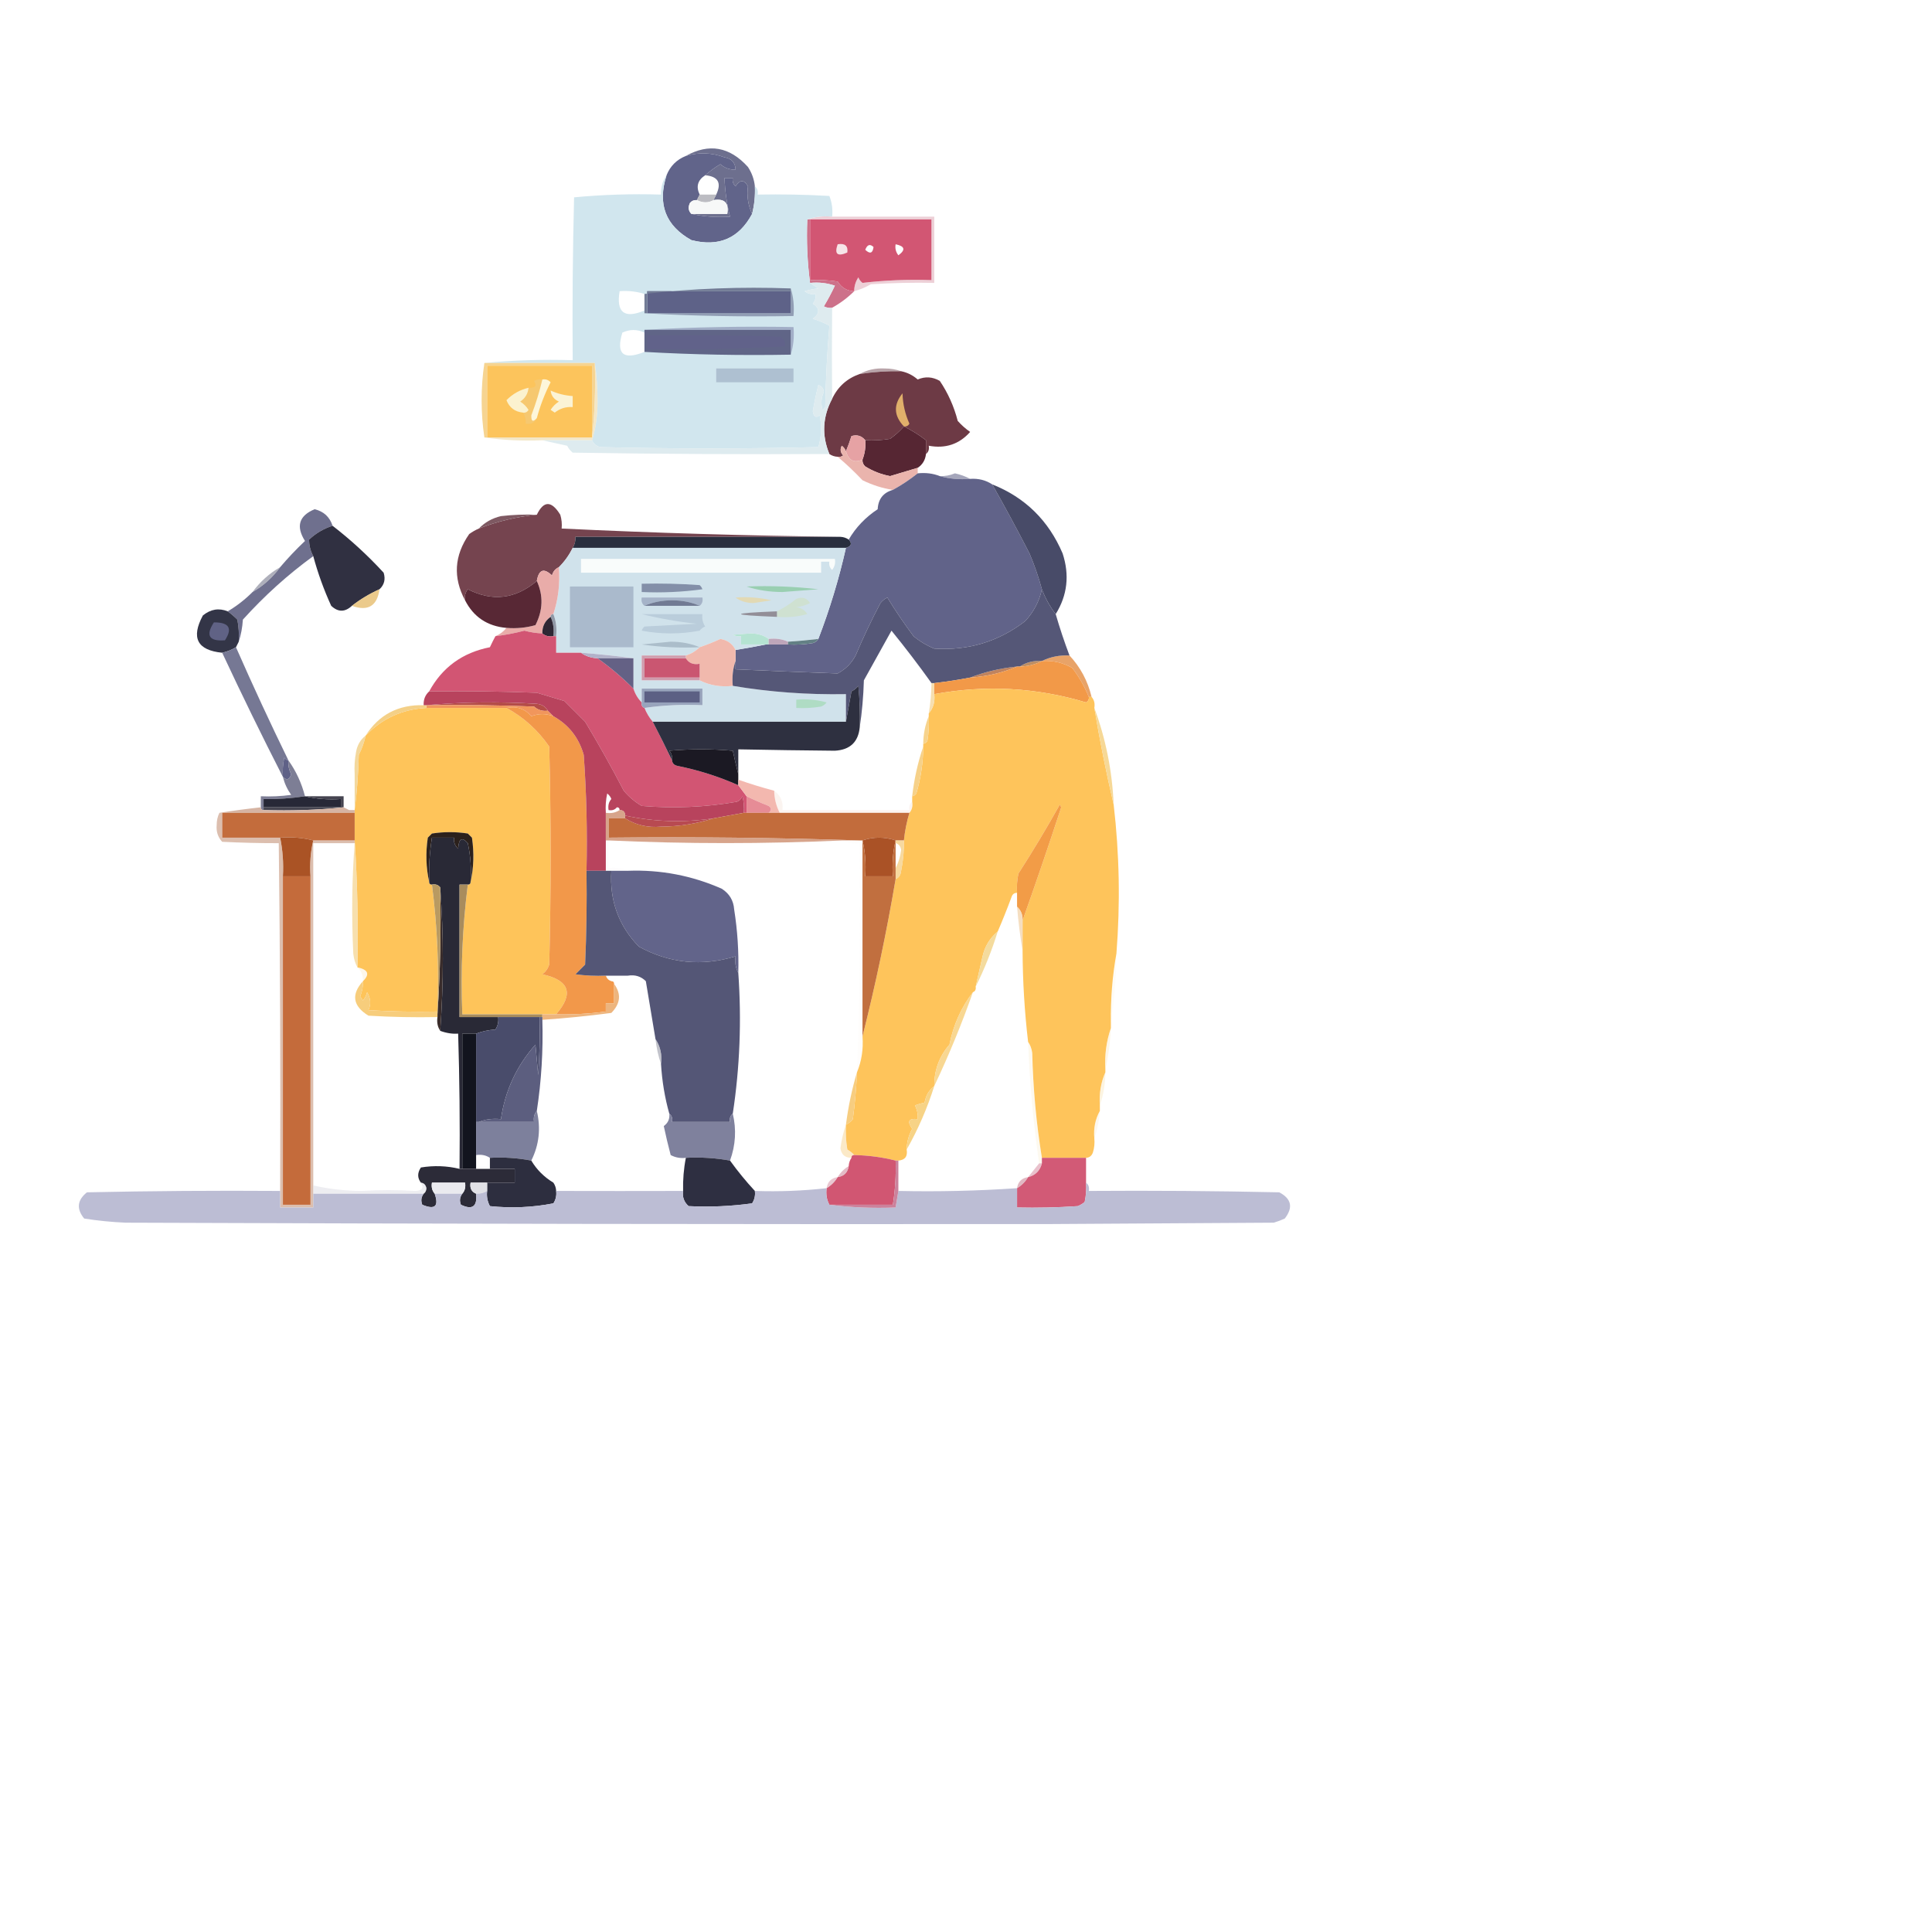 <?xml version="1.0" encoding="UTF-8"?>
<!DOCTYPE svg PUBLIC "-//W3C//DTD SVG 1.1//EN" "http://www.w3.org/Graphics/SVG/1.1/DTD/svg11.dtd">
<svg xmlns="http://www.w3.org/2000/svg" version="1.1" width="700px" height="700px" style="shape-rendering:geometricPrecision; text-rendering:geometricPrecision; image-rendering:optimizeQuality; fill-rule:evenodd; clip-rule:evenodd" xmlns:xlink="http://www.w3.org/1999/xlink">
<g><path style="opacity:1" fill="#6d6f8e" d="M 273.5,67.5 C 273.658,70.902 273.324,74.236 272.5,77.5C 271.016,74.259 270.516,70.926 271,67.5C 269.598,65.027 268.098,65.027 266.5,67.5C 265.614,66.675 265.281,65.675 265.5,64.5C 264.5,64.5 263.5,64.5 262.5,64.5C 262.689,69.301 263.356,73.967 264.5,78.5C 259.637,78.82 254.97,78.486 250.5,77.5C 254.833,77.5 259.167,77.5 263.5,77.5C 264.167,73.5 262.5,71.833 258.5,72.5C 258.833,71.833 259.167,71.167 259.5,70.5C 261.521,66.249 260.187,63.916 255.5,63.5C 257.162,62.015 258.995,60.682 261,59.5C 262.567,60.856 264.4,61.523 266.5,61.5C 266.439,58.95 265.106,57.45 262.5,57C 257.892,55.288 253.225,55.121 248.5,56.5C 256.883,51.821 264.383,53.154 271,60.5C 272.411,62.65 273.245,64.984 273.5,67.5 Z"/></g>
<g><path style="opacity:1" fill="#61648a" d="M 255.5,63.5 C 252.777,65.271 252.111,67.605 253.5,70.5C 253.167,71.167 252.833,71.833 252.5,72.5C 251.504,72.414 250.671,72.748 250,73.5C 249.235,75.066 249.402,76.399 250.5,77.5C 254.97,78.486 259.637,78.82 264.5,78.5C 263.356,73.967 262.689,69.301 262.5,64.5C 263.5,64.5 264.5,64.5 265.5,64.5C 265.281,65.675 265.614,66.675 266.5,67.5C 268.098,65.027 269.598,65.027 271,67.5C 270.516,70.926 271.016,74.259 272.5,77.5C 267.754,86.368 260.42,89.534 250.5,87C 241.145,81.788 238.145,73.955 241.5,63.5C 242.833,60.167 245.167,57.833 248.5,56.5C 253.225,55.121 257.892,55.288 262.5,57C 265.106,57.45 266.439,58.95 266.5,61.5C 264.4,61.523 262.567,60.856 261,59.5C 258.995,60.682 257.162,62.015 255.5,63.5 Z"/></g>
<g><path style="opacity:1" fill="#d25673" d="M 293.5,79.5 C 308.167,79.5 322.833,79.5 337.5,79.5C 337.5,86.833 337.5,94.167 337.5,101.5C 329.111,101.197 320.778,101.53 312.5,102.5C 311.808,101.975 311.308,101.308 311,100.5C 309.991,102.025 309.491,103.692 309.5,105.5C 306.916,105.431 304.916,104.265 303.5,102C 300.183,101.502 296.85,101.335 293.5,101.5C 293.5,94.167 293.5,86.833 293.5,79.5 Z M 324.5,88.5 C 327.861,89.203 328.194,90.537 325.5,92.5C 324.571,91.311 324.238,89.978 324.5,88.5 Z M 316.5,89.5 C 316.196,91.796 315.196,92.129 313.5,90.5C 314.221,88.618 315.221,88.285 316.5,89.5 Z"/></g>
<g><path style="opacity:1" fill="#f6e5e8" d="M 303.5,88.5 C 306.166,88.066 307.333,89.066 307,91.5C 303.403,93.066 302.237,92.066 303.5,88.5 Z"/></g>
<g><path style="opacity:0.008" fill="#f4dae0" d="M 316.5,89.5 C 317.404,90.209 317.737,91.209 317.5,92.5C 315.517,92.843 314.183,92.177 313.5,90.5C 315.196,92.129 316.196,91.796 316.5,89.5 Z"/></g>
<g><path style="opacity:0.41" fill="#d28b9d" d="M 292.5,79.5 C 295.287,78.523 298.287,78.19 301.5,78.5C 313.833,78.5 326.167,78.5 338.5,78.5C 338.5,86.5 338.5,94.5 338.5,102.5C 330.826,102.334 323.159,102.5 315.5,103C 313.593,104.122 311.593,104.955 309.5,105.5C 309.491,103.692 309.991,102.025 311,100.5C 311.308,101.308 311.808,101.975 312.5,102.5C 320.778,101.53 329.111,101.197 337.5,101.5C 337.5,94.167 337.5,86.833 337.5,79.5C 322.833,79.5 308.167,79.5 293.5,79.5C 293.167,79.5 292.833,79.5 292.5,79.5 Z"/></g>
<g><path style="opacity:1" fill="#cd718a" d="M 292.5,79.5 C 292.833,79.5 293.167,79.5 293.5,79.5C 293.5,86.833 293.5,94.167 293.5,101.5C 296.85,101.335 300.183,101.502 303.5,102C 304.916,104.265 306.916,105.431 309.5,105.5C 307.14,107.853 304.473,109.853 301.5,111.5C 300.448,111.649 299.448,111.483 298.5,111C 299.961,108.579 301.294,106.079 302.5,103.5C 299.572,102.516 296.572,102.183 293.5,102.5C 292.508,95.018 292.175,87.352 292.5,79.5 Z"/></g>
<g><path style="opacity:1" fill="#d1e6ee" d="M 241.5,63.5 C 238.145,73.955 241.145,81.788 250.5,87C 260.42,89.534 267.754,86.368 272.5,77.5C 273.324,74.236 273.658,70.902 273.5,67.5C 274.404,68.209 274.737,69.209 274.5,70.5C 283.173,70.334 291.84,70.5 300.5,71C 301.435,73.381 301.768,75.881 301.5,78.5C 298.287,78.19 295.287,78.523 292.5,79.5C 292.175,87.352 292.508,95.018 293.5,102.5C 294.398,103.158 295.398,103.824 296.5,104.5C 294.883,104.669 293.216,105.003 291.5,105.5C 292.689,106.429 294.022,106.762 295.5,106.5C 295.67,107.822 295.337,108.989 294.5,110C 297.079,111.729 297.079,113.562 294.5,115.5C 296.624,116.149 298.624,116.983 300.5,118C 299.68,127.756 299.18,137.59 299,147.5C 298.667,147.833 298.333,148.167 298,148.5C 297.374,146.287 297.541,144.12 298.5,142C 298.387,140.72 297.72,139.887 296.5,139.5C 295.711,142.646 295.045,145.813 294.5,149C 294.8,151.024 295.633,151.524 297,150.5C 297.793,154.423 297.626,158.256 296.5,162C 270.359,162.626 244.025,162.626 217.5,162C 216.058,161.623 215.058,160.79 214.5,159.5C 215.827,155.217 216.493,150.551 216.5,145.5C 216.499,140.654 216.166,135.988 215.5,131.5C 202.167,131.5 188.833,131.5 175.5,131.5C 185.987,130.506 196.654,130.172 207.5,130.5C 207.333,110.831 207.5,91.164 208,71.5C 218.418,70.513 228.918,70.18 239.5,70.5C 239.41,67.848 240.076,65.514 241.5,63.5 Z M 233.5,106.5 C 233.5,108.5 233.5,110.5 233.5,112.5C 226.208,115.567 223.208,113.234 224.5,105.5C 227.609,105.264 230.609,105.597 233.5,106.5 Z M 233.5,120.5 C 233.5,122.833 233.5,125.167 233.5,127.5C 225.797,130.582 223.13,128.249 225.5,120.5C 228.199,119.271 230.865,119.271 233.5,120.5 Z"/></g>
<g><path style="opacity:1" fill="#919db4" d="M 286.5,104.5 C 287.479,107.625 287.813,110.958 287.5,114.5C 269.326,114.83 251.326,114.497 233.5,113.5C 233.833,113.5 234.167,113.5 234.5,113.5C 251.833,113.5 269.167,113.5 286.5,113.5C 286.5,110.833 286.5,108.167 286.5,105.5C 286.5,105.167 286.5,104.833 286.5,104.5 Z"/></g>
<g><path style="opacity:1" fill="#5e6288" d="M 286.5,105.5 C 286.5,108.167 286.5,110.833 286.5,113.5C 269.167,113.5 251.833,113.5 234.5,113.5C 234.5,110.833 234.5,108.167 234.5,105.5C 251.833,105.5 269.167,105.5 286.5,105.5 Z"/></g>
<g><path style="opacity:1" fill="#727b95" d="M 286.5,104.5 C 286.5,104.833 286.5,105.167 286.5,105.5C 269.167,105.5 251.833,105.5 234.5,105.5C 234.5,108.167 234.5,110.833 234.5,113.5C 234.167,113.5 233.833,113.5 233.5,113.5C 233.5,113.167 233.5,112.833 233.5,112.5C 233.5,110.5 233.5,108.5 233.5,106.5C 250.802,104.514 268.468,103.847 286.5,104.5 Z"/></g>
<g><path style="opacity:1" fill="#bcbcc2" d="M 253.5,70.5 C 255.5,70.5 257.5,70.5 259.5,70.5C 259.167,71.167 258.833,71.833 258.5,72.5C 256.653,73.573 254.653,73.573 252.5,72.5C 252.833,71.833 253.167,71.167 253.5,70.5 Z"/></g>
<g><path style="opacity:0.98" fill="#f6f8f8" d="M 252.5,72.5 C 254.653,73.573 256.653,73.573 258.5,72.5C 262.5,71.833 264.167,73.5 263.5,77.5C 259.167,77.5 254.833,77.5 250.5,77.5C 249.402,76.399 249.235,75.066 250,73.5C 250.671,72.748 251.504,72.414 252.5,72.5 Z"/></g>
<g><path style="opacity:1" fill="#a2aec7" d="M 233.5,119.5 C 251.326,118.503 269.326,118.17 287.5,118.5C 287.813,122.042 287.479,125.375 286.5,128.5C 286.5,125.5 286.5,122.5 286.5,119.5C 268.833,119.5 251.167,119.5 233.5,119.5 Z"/></g>
<g><path style="opacity:1" fill="#606587" d="M 233.5,119.5 C 251.167,119.5 268.833,119.5 286.5,119.5C 286.5,122.5 286.5,125.5 286.5,128.5C 268.659,128.83 250.992,128.497 233.5,127.5C 233.5,125.167 233.5,122.833 233.5,120.5C 233.5,120.167 233.5,119.833 233.5,119.5 Z"/></g>
<g><path style="opacity:1" fill="#61628a" d="M 234.5,121.5 C 250.503,121.333 266.503,121.5 282.5,122C 283.973,122.71 284.64,123.876 284.5,125.5C 267.854,126.409 251.188,126.742 234.5,126.5C 234.5,124.833 234.5,123.167 234.5,121.5 Z"/></g>
<g><path style="opacity:0.907" fill="#f5d086" d="M 175.5,131.5 C 188.833,131.5 202.167,131.5 215.5,131.5C 215.827,140.682 215.493,149.682 214.5,158.5C 214.5,149.833 214.5,141.167 214.5,132.5C 201.833,132.5 189.167,132.5 176.5,132.5C 176.5,141.167 176.5,149.833 176.5,158.5C 176.167,158.5 175.833,158.5 175.5,158.5C 174.167,149.5 174.167,140.5 175.5,131.5 Z"/></g>
<g><path style="opacity:1" fill="#fcc45c" d="M 214.5,158.5 C 201.833,158.5 189.167,158.5 176.5,158.5C 176.5,149.833 176.5,141.167 176.5,132.5C 189.167,132.5 201.833,132.5 214.5,132.5C 214.5,141.167 214.5,149.833 214.5,158.5 Z"/></g>
<g><path style="opacity:0.627" fill="#8f6e77" d="M 326.5,134.5 C 321.463,134.413 316.463,134.746 311.5,135.5C 314.186,134.009 317.186,133.343 320.5,133.5C 322.696,133.505 324.696,133.838 326.5,134.5 Z"/></g>
<g><path style="opacity:1" fill="#6d3a45" d="M 326.5,134.5 C 328.757,134.962 330.757,135.962 332.5,137.5C 335.2,136.333 337.867,136.5 340.5,138C 343.488,142.426 345.655,147.259 347,152.5C 348.351,154.019 349.851,155.352 351.5,156.5C 347.542,160.959 342.542,162.626 336.5,161.5C 336.737,162.791 336.404,163.791 335.5,164.5C 335.5,162.833 335.5,161.167 335.5,159.5C 333.025,157.591 330.359,155.924 327.5,154.5C 326.076,156.144 324.409,157.644 322.5,159C 319.518,159.498 316.518,159.665 313.5,159.5C 312.162,157.887 310.495,157.387 308.5,158C 307.891,159.948 307.224,161.782 306.5,163.5C 306.217,162.711 305.717,162.044 305,161.5C 304.316,162.784 304.483,163.951 305.5,165C 304.906,165.464 304.239,165.631 303.5,165.5C 302.391,165.443 301.391,165.11 300.5,164.5C 297.692,157.712 298.025,151.045 301.5,144.5C 303.562,140.105 306.896,137.105 311.5,135.5C 316.463,134.746 321.463,134.413 326.5,134.5 Z"/></g>
<g><path style="opacity:1" fill="#aec0d1" d="M 259.5,133.5 C 268.833,133.5 278.167,133.5 287.5,133.5C 287.5,135.167 287.5,136.833 287.5,138.5C 278.167,138.5 268.833,138.5 259.5,138.5C 259.5,136.833 259.5,135.167 259.5,133.5 Z"/></g>
<g><path style="opacity:1" fill="#f6c870" d="M 196.5,137.5 C 195.466,141.908 194.132,146.241 192.5,150.5C 192.439,152.721 193.105,153.054 194.5,151.5C 193.817,153.176 192.483,153.843 190.5,153.5C 190.567,152.041 190.234,150.708 189.5,149.5C 190.376,149.631 191.043,149.298 191.5,148.5C 190.737,147.281 189.737,146.281 188.5,145.5C 190.297,144.305 191.297,142.638 191.5,140.5C 193.942,140.646 194.609,139.813 193.5,138C 194.448,137.517 195.448,137.351 196.5,137.5 Z"/></g>
<g><path style="opacity:1" fill="#fbf3d5" d="M 199.5,141.5 C 202.004,142.639 204.67,143.306 207.5,143.5C 207.5,144.833 207.5,146.167 207.5,147.5C 205.046,147.321 202.879,147.987 201,149.5C 200.5,149.167 200,148.833 199.5,148.5C 200.263,147.281 201.263,146.281 202.5,145.5C 200.712,144.717 199.712,143.384 199.5,141.5 Z"/></g>
<g><path style="opacity:1" fill="#fbf2cf" d="M 191.5,140.5 C 191.297,142.638 190.297,144.305 188.5,145.5C 189.737,146.281 190.737,147.281 191.5,148.5C 191.043,149.298 190.376,149.631 189.5,149.5C 186.57,149.205 184.57,147.705 183.5,145C 185.707,142.729 188.374,141.229 191.5,140.5 Z"/></g>
<g><path style="opacity:1" fill="#fdf6da" d="M 196.5,137.5 C 197.675,137.281 198.675,137.614 199.5,138.5C 197.379,142.645 195.712,146.978 194.5,151.5C 193.105,153.054 192.439,152.721 192.5,150.5C 194.132,146.241 195.466,141.908 196.5,137.5 Z"/></g>
<g><path style="opacity:1" fill="#e0b06b" d="M 327.5,154.5 C 323.825,150.632 323.658,146.632 327,142.5C 327.105,146.36 327.938,150.026 329.5,153.5C 329.043,154.298 328.376,154.631 327.5,154.5 Z"/></g>
<g><path style="opacity:0.663" fill="#ecdbac" d="M 215.5,131.5 C 216.166,135.988 216.499,140.654 216.5,145.5C 216.493,150.551 215.827,155.217 214.5,159.5C 208.5,159.5 202.5,159.5 196.5,159.5C 189.313,159.825 182.313,159.491 175.5,158.5C 175.833,158.5 176.167,158.5 176.5,158.5C 189.167,158.5 201.833,158.5 214.5,158.5C 215.493,149.682 215.827,140.682 215.5,131.5 Z"/></g>
<g><path style="opacity:1" fill="#562633" d="M 327.5,154.5 C 330.359,155.924 333.025,157.591 335.5,159.5C 335.5,161.167 335.5,162.833 335.5,164.5C 335.25,166.674 334.25,168.341 332.5,169.5C 329.178,170.492 325.845,171.492 322.5,172.5C 319.298,171.901 316.298,170.734 313.5,169C 312.748,168.329 312.414,167.496 312.5,166.5C 313.369,164.283 313.702,161.95 313.5,159.5C 316.518,159.665 319.518,159.498 322.5,159C 324.409,157.644 326.076,156.144 327.5,154.5 Z"/></g>
<g><path style="opacity:0.885" fill="#dae8ed" d="M 293.5,102.5 C 296.572,102.183 299.572,102.516 302.5,103.5C 301.294,106.079 299.961,108.579 298.5,111C 299.448,111.483 300.448,111.649 301.5,111.5C 301.392,122.576 301.392,133.576 301.5,144.5C 298.025,151.045 297.692,157.712 300.5,164.5C 269.498,164.667 238.498,164.5 207.5,164C 206.643,163.311 205.977,162.478 205.5,161.5C 202.358,160.833 199.358,160.166 196.5,159.5C 202.5,159.5 208.5,159.5 214.5,159.5C 215.058,160.79 216.058,161.623 217.5,162C 244.025,162.626 270.359,162.626 296.5,162C 297.626,158.256 297.793,154.423 297,150.5C 295.633,151.524 294.8,151.024 294.5,149C 295.045,145.813 295.711,142.646 296.5,139.5C 297.72,139.887 298.387,140.72 298.5,142C 297.541,144.12 297.374,146.287 298,148.5C 298.333,148.167 298.667,147.833 299,147.5C 299.18,137.59 299.68,127.756 300.5,118C 298.624,116.983 296.624,116.149 294.5,115.5C 297.079,113.562 297.079,111.729 294.5,110C 295.337,108.989 295.67,107.822 295.5,106.5C 294.022,106.762 292.689,106.429 291.5,105.5C 293.216,105.003 294.883,104.669 296.5,104.5C 295.398,103.824 294.398,103.158 293.5,102.5 Z"/></g>
<g><path style="opacity:1" fill="#e6a2a4" d="M 313.5,159.5 C 313.702,161.95 313.369,164.283 312.5,166.5C 309.502,167.884 307.502,166.884 306.5,163.5C 307.224,161.782 307.891,159.948 308.5,158C 310.495,157.387 312.162,157.887 313.5,159.5 Z"/></g>
<g><path style="opacity:0.8" fill="#8e90aa" d="M 351.5,173.5 C 347.629,173.815 343.962,173.482 340.5,172.5C 342.401,172.567 344.234,172.233 346,171.5C 348.03,171.954 349.863,172.62 351.5,173.5 Z"/></g>
<g><path style="opacity:1" fill="#eab4ad" d="M 306.5,163.5 C 307.502,166.884 309.502,167.884 312.5,166.5C 312.414,167.496 312.748,168.329 313.5,169C 316.298,170.734 319.298,171.901 322.5,172.5C 325.845,171.492 329.178,170.492 332.5,169.5C 332.5,170.167 332.5,170.833 332.5,171.5C 329.709,173.735 326.709,175.735 323.5,177.5C 319.768,176.924 316.102,175.757 312.5,174C 309.604,170.934 306.604,168.101 303.5,165.5C 304.239,165.631 304.906,165.464 305.5,165C 304.483,163.951 304.316,162.784 305,161.5C 305.717,162.044 306.217,162.711 306.5,163.5 Z"/></g>
<g><path style="opacity:1" fill="#616389" d="M 332.5,171.5 C 335.385,171.194 338.052,171.527 340.5,172.5C 343.962,173.482 347.629,173.815 351.5,173.5C 354.495,173.294 357.162,173.96 359.5,175.5C 364.132,183.666 368.632,192 373,200.5C 374.807,204.756 376.307,209.089 377.5,213.5C 376.548,217.839 374.548,221.672 371.5,225C 361.856,232.453 350.856,235.787 338.5,235C 335.751,233.877 333.251,232.377 331,230.5C 327.575,225.926 324.408,221.26 321.5,216.5C 320.522,216.977 319.689,217.643 319,218.5C 315.711,224.743 312.711,231.076 310,237.5C 308.5,240.333 306.333,242.5 303.5,244C 291.184,243.573 278.851,243.073 266.5,242.5C 266.5,241.5 266.5,240.5 266.5,239.5C 266.5,238.167 266.5,236.833 266.5,235.5C 270.273,234.897 273.939,234.23 277.5,233.5C 277.833,233.5 278.167,233.5 278.5,233.5C 280.833,233.5 283.167,233.5 285.5,233.5C 288.518,233.665 291.518,233.498 294.5,233C 295.416,232.722 296.082,232.222 296.5,231.5C 300.644,220.736 303.977,209.736 306.5,198.5C 308.481,197.895 308.815,196.895 307.5,195.5C 310.093,191.071 313.593,187.404 318,184.5C 318.195,180.812 320.029,178.478 323.5,177.5C 326.709,175.735 329.709,173.735 332.5,171.5 Z"/></g>
<g><path style="opacity:1" fill="#484b68" d="M 359.5,175.5 C 371.392,180.223 379.892,188.557 385,200.5C 387.572,208.352 386.738,215.686 382.5,222.5C 380.394,219.746 378.728,216.746 377.5,213.5C 376.307,209.089 374.807,204.756 373,200.5C 368.632,192 364.132,183.666 359.5,175.5 Z"/></g>
<g><path style="opacity:1" fill="#75444f" d="M 304.5,194.5 C 272.5,194.5 240.5,194.5 208.5,194.5C 208.567,195.959 208.234,197.292 207.5,198.5C 206.221,201.112 204.555,203.445 202.5,205.5C 201.21,206.058 200.377,207.058 200,208.5C 197.045,205.677 195.212,206.344 194.5,210.5C 186.722,217.062 178.388,218.062 169.5,213.5C 168.571,214.689 168.238,216.022 168.5,217.5C 164.08,209.266 164.58,201.266 170,193.5C 171.113,192.695 172.279,192.028 173.5,191.5C 180.317,188.867 187.317,187.2 194.5,186.5C 196.986,181.338 199.819,181.338 203,186.5C 203.494,188.134 203.66,189.801 203.5,191.5C 237.243,193.112 270.91,194.112 304.5,194.5 Z"/></g>
<g><path style="opacity:1" fill="#7e5962" d="M 194.5,186.5 C 187.317,187.2 180.317,188.867 173.5,191.5C 175.649,189.254 178.316,187.754 181.5,187C 185.821,186.501 190.154,186.334 194.5,186.5 Z"/></g>
<g><path style="opacity:1" fill="#6f708e" d="M 120.5,190.5 C 117.311,191.514 114.478,193.18 112,195.5C 111.964,197.572 112.464,199.572 113.5,201.5C 104.294,208.197 95.794,215.864 88,224.5C 87.817,227.365 87.317,230.031 86.5,232.5C 86.664,229.813 86.497,227.146 86,224.5C 84.855,223.364 83.688,222.364 82.5,221.5C 85.767,219.573 88.767,217.239 91.5,214.5C 95.436,212.234 98.769,209.234 101.5,205.5C 104.296,202.203 107.296,199.036 110.5,196C 107.156,190.692 108.322,186.859 114,184.5C 117.293,185.294 119.46,187.294 120.5,190.5 Z"/></g>
<g><path style="opacity:1" fill="#292e3e" d="M 304.5,194.5 C 305.609,194.557 306.609,194.89 307.5,195.5C 308.815,196.895 308.481,197.895 306.5,198.5C 273.5,198.5 240.5,198.5 207.5,198.5C 208.234,197.292 208.567,195.959 208.5,194.5C 240.5,194.5 272.5,194.5 304.5,194.5 Z"/></g>
<g><path style="opacity:1" fill="#303041" d="M 120.5,190.5 C 127.097,195.592 133.263,201.259 139,207.5C 139.738,209.881 139.238,211.881 137.5,213.5C 133.9,215.11 130.566,217.11 127.5,219.5C 124.985,221.842 122.485,221.842 120,219.5C 117.33,213.655 115.164,207.655 113.5,201.5C 112.464,199.572 111.964,197.572 112,195.5C 114.478,193.18 117.311,191.514 120.5,190.5 Z"/></g>
<g><path style="opacity:1" fill="#d0e2eb" d="M 207.5,198.5 C 240.5,198.5 273.5,198.5 306.5,198.5C 303.977,209.736 300.644,220.736 296.5,231.5C 292.846,231.942 289.179,232.276 285.5,232.5C 283.393,231.532 281.059,231.198 278.5,231.5C 276.777,230.2 274.61,229.533 272,229.5C 269.833,229.667 267.667,229.833 265.5,230C 266.448,230.483 267.448,230.649 268.5,230.5C 268.5,231.5 268.5,232.5 268.5,233.5C 271.5,233.5 274.5,233.5 277.5,233.5C 273.939,234.23 270.273,234.897 266.5,235.5C 265.413,233.26 263.58,231.927 261,231.5C 258.577,232.626 256.077,233.626 253.5,234.5C 252.101,235.89 250.434,236.89 248.5,237.5C 243.167,237.5 237.833,237.5 232.5,237.5C 232.5,240.5 232.5,243.5 232.5,246.5C 239.5,246.5 246.5,246.5 253.5,246.5C 257.187,248.343 261.187,249.01 265.5,248.5C 278.928,250.749 292.595,251.749 306.5,251.5C 306.5,254.833 306.5,258.167 306.5,261.5C 283.167,261.5 259.833,261.5 236.5,261.5C 235.263,260.035 234.263,258.368 233.5,256.5C 240.313,255.509 247.313,255.175 254.5,255.5C 254.5,253.5 254.5,251.5 254.5,249.5C 247.167,249.5 239.833,249.5 232.5,249.5C 232.5,251.167 232.5,252.833 232.5,254.5C 231.11,253.101 230.11,251.434 229.5,249.5C 229.5,245.833 229.5,242.167 229.5,238.5C 223.325,237.661 216.992,236.994 210.5,236.5C 207.5,236.5 204.5,236.5 201.5,236.5C 201.5,234.5 201.5,232.5 201.5,230.5C 201.806,227.615 201.473,224.948 200.5,222.5C 202.281,217.068 202.948,211.401 202.5,205.5C 204.555,203.445 206.221,201.112 207.5,198.5 Z"/></g>
<g><path style="opacity:1" fill="#f9fcfb" d="M 210.5,202.5 C 241.167,202.5 271.833,202.5 302.5,202.5C 302.762,203.978 302.429,205.311 301.5,206.5C 300.614,205.675 300.281,204.675 300.5,203.5C 299.5,203.5 298.5,203.5 297.5,203.5C 297.5,204.833 297.5,206.167 297.5,207.5C 268.5,207.5 239.5,207.5 210.5,207.5C 210.5,205.833 210.5,204.167 210.5,202.5 Z"/></g>
<g><path style="opacity:1" fill="#e9aca9" d="M 202.5,205.5 C 202.948,211.401 202.281,217.068 200.5,222.5C 199.833,222.5 199.5,222.833 199.5,223.5C 197.455,224.923 196.455,226.923 196.5,229.5C 194.304,229.41 192.137,229.077 190,228.5C 186.534,229.409 183.034,230.076 179.5,230.5C 181.076,229.857 182.41,228.857 183.5,227.5C 187.106,227.789 190.606,227.456 194,226.5C 196.743,221.131 196.909,215.797 194.5,210.5C 195.212,206.344 197.045,205.677 200,208.5C 200.377,207.058 201.21,206.058 202.5,205.5 Z"/></g>
<g><path style="opacity:1" fill="#aabacc" d="M 206.5,212.5 C 214.167,212.5 221.833,212.5 229.5,212.5C 229.5,219.833 229.5,227.167 229.5,234.5C 221.833,234.5 214.167,234.5 206.5,234.5C 206.5,227.167 206.5,219.833 206.5,212.5 Z"/></g>
<g><path style="opacity:0.729" fill="#9091a2" d="M 101.5,205.5 C 98.769,209.234 95.436,212.234 91.5,214.5C 94.231,210.766 97.564,207.766 101.5,205.5 Z"/></g>
<g><path style="opacity:1" fill="#582835" d="M 194.5,210.5 C 196.909,215.797 196.743,221.131 194,226.5C 190.606,227.456 187.106,227.789 183.5,227.5C 176.589,226.888 171.589,223.554 168.5,217.5C 168.238,216.022 168.571,214.689 169.5,213.5C 178.388,218.062 186.722,217.062 194.5,210.5 Z"/></g>
<g><path style="opacity:1" fill="#838fa8" d="M 232.5,211.5 C 239.508,211.334 246.508,211.5 253.5,212C 253.957,212.414 254.291,212.914 254.5,213.5C 247.197,214.497 239.863,214.831 232.5,214.5C 232.5,213.5 232.5,212.5 232.5,211.5 Z"/></g>
<g><path style="opacity:1" fill="#99cfb1" d="M 270.5,212.5 C 279.192,212.169 287.859,212.502 296.5,213.5C 292.167,213.833 287.833,214.167 283.5,214.5C 278.778,214.492 274.445,213.825 270.5,212.5 Z"/></g>
<g><path style="opacity:1" fill="#a5b3c8" d="M 253.5,219.5 C 250.572,218.18 247.239,217.514 243.5,217.5C 239.761,217.514 236.428,218.18 233.5,219.5C 232.596,218.791 232.263,217.791 232.5,216.5C 239.833,216.5 247.167,216.5 254.5,216.5C 254.737,217.791 254.404,218.791 253.5,219.5 Z"/></g>
<g><path style="opacity:1" fill="#e2d9b4" d="M 266.5,216.5 C 270.884,216.174 275.217,216.508 279.5,217.5C 277.333,217.833 275.167,218.167 273,218.5C 270.39,218.467 268.223,217.8 266.5,216.5 Z"/></g>
<g><path style="opacity:0.884" fill="#e9c47c" d="M 137.5,213.5 C 136.652,219.592 133.319,221.592 127.5,219.5C 130.566,217.11 133.9,215.11 137.5,213.5 Z"/></g>
<g><path style="opacity:1" fill="#717a93" d="M 253.5,219.5 C 246.833,219.5 240.167,219.5 233.5,219.5C 236.428,218.18 239.761,217.514 243.5,217.5C 247.239,217.514 250.572,218.18 253.5,219.5 Z"/></g>
<g><path style="opacity:1" fill="#cfe1d1" d="M 281.5,223.5 C 281.5,222.833 281.5,222.167 281.5,221.5C 283.98,220.27 286.314,218.77 288.5,217C 290.641,216.116 292.307,216.616 293.5,218.5C 291.922,219.298 290.256,219.798 288.5,220C 290.286,220.196 291.619,221.029 292.5,222.5C 288.893,223.489 285.226,223.823 281.5,223.5 Z"/></g>
<g><path style="opacity:1" fill="#928e97" d="M 281.5,221.5 C 281.5,222.167 281.5,222.833 281.5,223.5C 264.167,222.833 264.167,222.167 281.5,221.5 Z"/></g>
<g><path style="opacity:1" fill="#333547" d="M 82.5,221.5 C 83.688,222.364 84.855,223.364 86,224.5C 86.497,227.146 86.664,229.813 86.5,232.5C 86.167,233.167 85.833,233.833 85.5,234.5C 83.951,235.441 82.284,236.107 80.5,236.5C 71.472,235.607 69.139,231.107 73.5,223C 76.304,220.708 79.304,220.208 82.5,221.5 Z"/></g>
<g><path style="opacity:1" fill="#bacddb" d="M 232.5,222.5 C 239.833,222.5 247.167,222.5 254.5,222.5C 254.286,224.144 254.62,225.644 255.5,227C 254.692,227.308 254.025,227.808 253.5,228.5C 246.5,229.833 239.5,229.833 232.5,228.5C 232.709,227.914 233.043,227.414 233.5,227C 239.833,226.667 246.167,226.333 252.5,226C 245.524,225.251 238.857,224.084 232.5,222.5 Z"/></g>
<g><path style="opacity:1" fill="#606285" d="M 77.5,225.5 C 83.016,225.473 84.349,227.64 81.5,232C 75.738,232.418 74.404,230.251 77.5,225.5 Z"/></g>
<g><path style="opacity:1" fill="#9199a7" d="M 199.5,223.5 C 199.5,222.833 199.833,222.5 200.5,222.5C 201.473,224.948 201.806,227.615 201.5,230.5C 201.167,230.5 200.833,230.5 200.5,230.5C 200.802,227.941 200.468,225.607 199.5,223.5 Z"/></g>
<g><path style="opacity:1" fill="#2f2734" d="M 199.5,223.5 C 200.468,225.607 200.802,227.941 200.5,230.5C 198.901,230.768 197.568,230.434 196.5,229.5C 196.455,226.923 197.455,224.923 199.5,223.5 Z"/></g>
<g><path style="opacity:1" fill="#d25573" d="M 196.5,229.5 C 197.568,230.434 198.901,230.768 200.5,230.5C 200.833,230.5 201.167,230.5 201.5,230.5C 201.5,232.5 201.5,234.5 201.5,236.5C 204.5,236.5 207.5,236.5 210.5,236.5C 212.214,237.738 214.214,238.405 216.5,238.5C 221.152,241.821 225.485,245.487 229.5,249.5C 230.11,251.434 231.11,253.101 232.5,254.5C 232.328,255.492 232.662,256.158 233.5,256.5C 234.263,258.368 235.263,260.035 236.5,261.5C 238.952,266.234 241.285,270.901 243.5,275.5C 243.62,276.586 244.287,277.253 245.5,277.5C 253.135,279.046 260.468,281.379 267.5,284.5C 268.5,285.833 269.5,287.167 270.5,288.5C 270.5,290.5 270.5,292.5 270.5,294.5C 270.167,294.5 269.833,294.5 269.5,294.5C 269.662,292.473 269.495,290.473 269,288.5C 268.612,289.428 267.945,290.095 267,290.5C 255.585,292.478 244.085,292.978 232.5,292C 230.04,290.542 227.873,288.709 226,286.5C 221.587,278.005 216.92,269.672 212,261.5C 209.5,259 207,256.5 204.5,254C 201.167,253 197.833,252 194.5,251C 181.504,250.5 168.504,250.333 155.5,250.5C 160.224,241.801 167.558,236.468 177.5,234.5C 178.172,233.051 178.839,231.718 179.5,230.5C 183.034,230.076 186.534,229.409 190,228.5C 192.137,229.077 194.304,229.41 196.5,229.5 Z"/></g>
<g><path style="opacity:1" fill="#b5e3d2" d="M 278.5,231.5 C 278.5,232.167 278.5,232.833 278.5,233.5C 278.167,233.5 277.833,233.5 277.5,233.5C 274.5,233.5 271.5,233.5 268.5,233.5C 268.5,232.5 268.5,231.5 268.5,230.5C 267.448,230.649 266.448,230.483 265.5,230C 267.667,229.833 269.833,229.667 272,229.5C 274.61,229.533 276.777,230.2 278.5,231.5 Z"/></g>
<g><path style="opacity:1" fill="#bea6ba" d="M 278.5,231.5 C 281.059,231.198 283.393,231.532 285.5,232.5C 285.5,232.833 285.5,233.167 285.5,233.5C 283.167,233.5 280.833,233.5 278.5,233.5C 278.5,232.833 278.5,232.167 278.5,231.5 Z"/></g>
<g><path style="opacity:1" fill="#638085" d="M 296.5,231.5 C 296.082,232.222 295.416,232.722 294.5,233C 291.518,233.498 288.518,233.665 285.5,233.5C 285.5,233.167 285.5,232.833 285.5,232.5C 289.179,232.276 292.846,231.942 296.5,231.5 Z"/></g>
<g><path style="opacity:1" fill="#abbdca" d="M 253.5,234.5 C 246.468,234.83 239.468,234.497 232.5,233.5C 236,233.167 239.5,232.833 243,232.5C 246.902,232.512 250.402,233.179 253.5,234.5 Z"/></g>
<g><path style="opacity:1" fill="#f1b9ad" d="M 266.5,235.5 C 266.5,236.833 266.5,238.167 266.5,239.5C 265.523,242.287 265.19,245.287 265.5,248.5C 261.187,249.01 257.187,248.343 253.5,246.5C 253.5,246.167 253.5,245.833 253.5,245.5C 253.5,243.833 253.5,242.167 253.5,240.5C 251.219,240.923 249.552,240.256 248.5,238.5C 248.5,238.167 248.5,237.833 248.5,237.5C 250.434,236.89 252.101,235.89 253.5,234.5C 256.077,233.626 258.577,232.626 261,231.5C 263.58,231.927 265.413,233.26 266.5,235.5 Z"/></g>
<g><path style="opacity:1" fill="#b2b2c9" d="M 210.5,236.5 C 216.992,236.994 223.325,237.661 229.5,238.5C 225.167,238.5 220.833,238.5 216.5,238.5C 214.214,238.405 212.214,237.738 210.5,236.5 Z"/></g>
<g><path style="opacity:1" fill="#be8e63" d="M 377.5,239.5 C 375.095,240.768 372.428,241.435 369.5,241.5C 371.838,239.96 374.505,239.294 377.5,239.5 Z"/></g>
<g><path style="opacity:1" fill="#e8a368" d="M 387.5,237.5 C 391.45,241.729 394.117,246.729 395.5,252.5C 395.167,252.5 394.833,252.5 394.5,252.5C 392.967,248.735 390.967,245.235 388.5,242C 385.093,240.065 381.426,239.232 377.5,239.5C 380.544,237.989 383.878,237.322 387.5,237.5 Z"/></g>
<g><path style="opacity:1" fill="#646185" d="M 216.5,238.5 C 220.833,238.5 225.167,238.5 229.5,238.5C 229.5,242.167 229.5,245.833 229.5,249.5C 225.485,245.487 221.152,241.821 216.5,238.5 Z"/></g>
<g><path style="opacity:1" fill="#c0835e" d="M 368.5,241.5 C 363.19,243.783 357.524,245.116 351.5,245.5C 356.853,243.425 362.52,242.091 368.5,241.5 Z"/></g>
<g><path style="opacity:1" fill="#555777" d="M 377.5,213.5 C 378.728,216.746 380.394,219.746 382.5,222.5C 383.969,227.574 385.636,232.574 387.5,237.5C 383.878,237.322 380.544,237.989 377.5,239.5C 374.505,239.294 371.838,239.96 369.5,241.5C 369.167,241.5 368.833,241.5 368.5,241.5C 362.52,242.091 356.853,243.425 351.5,245.5C 347.193,246.327 342.86,246.993 338.5,247.5C 338.167,247.5 337.833,247.5 337.5,247.5C 332.883,241.043 328.049,234.71 323,228.5C 319.7,234.48 316.366,240.48 313,246.5C 312.827,252.348 312.327,258.015 311.5,263.5C 311.666,258.489 311.499,253.489 311,248.5C 310.311,249.357 309.478,250.023 308.5,250.5C 307.833,254.313 307.166,257.979 306.5,261.5C 306.5,258.167 306.5,254.833 306.5,251.5C 292.595,251.749 278.928,250.749 265.5,248.5C 265.19,245.287 265.523,242.287 266.5,239.5C 266.5,240.5 266.5,241.5 266.5,242.5C 278.851,243.073 291.184,243.573 303.5,244C 306.333,242.5 308.5,240.333 310,237.5C 312.711,231.076 315.711,224.743 319,218.5C 319.689,217.643 320.522,216.977 321.5,216.5C 324.408,221.26 327.575,225.926 331,230.5C 333.251,232.377 335.751,233.877 338.5,235C 350.856,235.787 361.856,232.453 371.5,225C 374.548,221.672 376.548,217.839 377.5,213.5 Z"/></g>
<g><path style="opacity:1" fill="#ca5671" d="M 248.5,238.5 C 249.552,240.256 251.219,240.923 253.5,240.5C 253.5,242.167 253.5,243.833 253.5,245.5C 246.833,245.5 240.167,245.5 233.5,245.5C 233.5,243.167 233.5,240.833 233.5,238.5C 238.5,238.5 243.5,238.5 248.5,238.5 Z"/></g>
<g><path style="opacity:1" fill="#cf9cad" d="M 248.5,237.5 C 248.5,237.833 248.5,238.167 248.5,238.5C 243.5,238.5 238.5,238.5 233.5,238.5C 233.5,240.833 233.5,243.167 233.5,245.5C 240.167,245.5 246.833,245.5 253.5,245.5C 253.5,245.833 253.5,246.167 253.5,246.5C 246.5,246.5 239.5,246.5 232.5,246.5C 232.5,243.5 232.5,240.5 232.5,237.5C 237.833,237.5 243.167,237.5 248.5,237.5 Z"/></g>
<g><path style="opacity:1" fill="#f29948" d="M 377.5,239.5 C 381.426,239.232 385.093,240.065 388.5,242C 390.967,245.235 392.967,248.735 394.5,252.5C 394.631,253.376 394.298,254.043 393.5,254.5C 375.423,249.079 357.089,248.079 338.5,251.5C 338.5,250.167 338.5,248.833 338.5,247.5C 342.86,246.993 347.193,246.327 351.5,245.5C 357.524,245.116 363.19,243.783 368.5,241.5C 368.833,241.5 369.167,241.5 369.5,241.5C 372.428,241.435 375.095,240.768 377.5,239.5 Z"/></g>
<g><path style="opacity:1" fill="#98a4bc" d="M 233.5,256.5 C 232.662,256.158 232.328,255.492 232.5,254.5C 232.5,252.833 232.5,251.167 232.5,249.5C 239.833,249.5 247.167,249.5 254.5,249.5C 254.5,251.5 254.5,253.5 254.5,255.5C 247.313,255.175 240.313,255.509 233.5,256.5 Z"/></g>
<g><path style="opacity:1" fill="#fec45b" d="M 394.5,252.5 C 394.833,252.5 395.167,252.5 395.5,252.5C 396.434,253.568 396.768,254.901 396.5,256.5C 398.471,268.355 400.804,280.022 403.5,291.5C 405.593,309.446 405.926,327.446 404.5,345.5C 403.038,353.623 402.371,361.956 402.5,370.5C 402.5,371.167 402.5,371.833 402.5,372.5C 400.855,377.234 400.189,382.234 400.5,387.5C 400.5,387.833 400.5,388.167 400.5,388.5C 398.864,392.21 398.198,396.21 398.5,400.5C 398.5,401.167 398.5,401.833 398.5,402.5C 396.825,405.507 396.159,408.84 396.5,412.5C 396.66,414.199 396.494,415.866 396,417.5C 395.583,418.756 394.75,419.423 393.5,419.5C 388.167,419.5 382.833,419.5 377.5,419.5C 375.475,407.061 374.308,394.394 374,381.5C 373.79,379.942 373.29,378.609 372.5,377.5C 371.215,366.563 370.549,355.563 370.5,344.5C 370.5,340.833 370.5,337.167 370.5,333.5C 375.298,320.024 379.964,306.358 384.5,292.5C 384.333,292.167 384.167,291.833 384,291.5C 379.252,299.999 374.252,308.332 369,316.5C 368.503,318.81 368.337,321.143 368.5,323.5C 367.503,323.47 366.836,323.97 366.5,325C 364.904,329.306 363.238,333.473 361.5,337.5C 358.663,339.847 356.83,342.847 356,346.5C 355.148,350.189 354.315,353.856 353.5,357.5C 353.672,358.492 353.338,359.158 352.5,359.5C 348.256,365.012 345.423,371.345 344,378.5C 340.295,382.778 338.462,387.778 338.5,393.5C 336.59,394.975 335.424,396.975 335,399.5C 333.865,399.727 332.698,400.06 331.5,400.5C 332.309,402.071 332.643,403.738 332.5,405.5C 329.239,405.1 328.572,406.267 330.5,409C 329.22,411.36 328.553,413.86 328.5,416.5C 328.912,418.973 327.912,420.306 325.5,420.5C 325.167,420.5 324.833,420.5 324.5,420.5C 319.71,419.275 314.71,418.608 309.5,418.5C 308.828,417.733 307.995,417.066 307,416.5C 306.502,413.518 306.335,410.518 306.5,407.5C 307.458,407.047 308.292,406.381 309,405.5C 309.757,399.851 310.257,394.184 310.5,388.5C 312.177,384.455 312.844,380.122 312.5,375.5C 317.232,356.751 321.232,337.751 324.5,318.5C 325.693,318.03 326.36,317.03 326.5,315.5C 327.246,311.868 327.579,308.202 327.5,304.5C 327.851,301.097 328.518,297.763 329.5,294.5C 330.434,293.432 330.768,292.099 330.5,290.5C 330.5,289.833 330.5,289.167 330.5,288.5C 331.117,288.389 331.617,288.056 332,287.5C 333.64,281.944 334.473,276.278 334.5,270.5C 334.5,270.167 334.5,269.833 334.5,269.5C 335.117,269.389 335.617,269.056 336,268.5C 336.498,265.518 336.665,262.518 336.5,259.5C 336.5,259.167 336.5,258.833 336.5,258.5C 338.163,256.562 338.829,254.228 338.5,251.5C 357.089,248.079 375.423,249.079 393.5,254.5C 394.298,254.043 394.631,253.376 394.5,252.5 Z"/></g>
<g><path style="opacity:1" fill="#5c6084" d="M 233.5,250.5 C 240.167,250.5 246.833,250.5 253.5,250.5C 253.5,251.833 253.5,253.167 253.5,254.5C 246.833,254.5 240.167,254.5 233.5,254.5C 233.5,253.167 233.5,251.833 233.5,250.5 Z"/></g>
<g><path style="opacity:1" fill="#b44c48" d="M 154.5,255.5 C 167.66,254.34 180.994,254.173 194.5,255C 196.32,255.2 197.653,256.034 198.5,257.5C 196.571,257.769 194.905,257.269 193.5,256C 180.504,255.5 167.504,255.333 154.5,255.5 Z"/></g>
<g><path style="opacity:1" fill="#afdcc4" d="M 288.5,253.5 C 292.226,253.177 295.893,253.511 299.5,254.5C 298.975,255.192 298.308,255.692 297.5,256C 294.518,256.498 291.518,256.665 288.5,256.5C 288.5,255.5 288.5,254.5 288.5,253.5 Z"/></g>
<g><path style="opacity:0.835" fill="#f4d8a0" d="M 337.5,247.5 C 337.833,247.5 338.167,247.5 338.5,247.5C 338.5,248.833 338.5,250.167 338.5,251.5C 338.829,254.228 338.163,256.562 336.5,258.5C 337.114,254.865 337.448,251.198 337.5,247.5 Z"/></g>
<g><path style="opacity:1" fill="#fec45a" d="M 154.5,256.5 C 164.167,256.5 173.833,256.5 183.5,256.5C 189.693,259.851 194.86,264.518 199,270.5C 199.667,296.833 199.667,323.167 199,349.5C 198.535,350.931 197.701,352.097 196.5,353C 206.324,355.164 207.99,359.998 201.5,367.5C 199.833,367.5 198.167,367.5 196.5,367.5C 186.833,367.5 177.167,367.5 167.5,367.5C 166.873,351.593 167.54,335.926 169.5,320.5C 170.167,320.5 170.5,320.167 170.5,319.5C 171.651,314.35 171.817,309.016 171,303.5C 170.5,303 170,302.5 169.5,302C 165.167,301.333 160.833,301.333 156.5,302C 156,302.5 155.5,303 155,303.5C 154.183,309.016 154.349,314.35 155.5,319.5C 155.5,320.167 155.833,320.5 156.5,320.5C 158.46,335.592 159.126,350.925 158.5,366.5C 150.16,366.666 141.827,366.5 133.5,366C 134.476,363.853 134.309,361.686 133,359.5C 132.751,360.624 132.251,361.624 131.5,362.5C 131.167,362 130.833,361.5 130.5,361C 131.233,359.234 131.567,357.401 131.5,355.5C 134.074,352.983 133.408,351.316 129.5,350.5C 129.83,334.991 129.496,319.658 128.5,304.5C 128.5,301.167 128.5,297.833 128.5,294.5C 128.5,294.167 128.5,293.833 128.5,293.5C 129.328,287.013 129.828,280.346 130,273.5C 131.136,271.257 131.97,268.924 132.5,266.5C 138.503,260.275 145.836,256.942 154.5,256.5 Z"/></g>
<g><path style="opacity:1" fill="#f1965c" d="M 154.5,256.5 C 154.5,256.167 154.5,255.833 154.5,255.5C 167.504,255.333 180.504,255.5 193.5,256C 194.905,257.269 196.571,257.769 198.5,257.5C 199.167,258.167 199.833,258.833 200.5,259.5C 197.8,258.484 195.134,258.484 192.5,259.5C 190.219,256.772 187.219,255.772 183.5,256.5C 173.833,256.5 164.167,256.5 154.5,256.5 Z"/></g>
<g><path style="opacity:1" fill="#f4d087" d="M 153.5,255.5 C 153.833,255.5 154.167,255.5 154.5,255.5C 154.5,255.833 154.5,256.167 154.5,256.5C 145.836,256.942 138.503,260.275 132.5,266.5C 137.297,258.932 144.297,255.265 153.5,255.5 Z"/></g>
<g><path style="opacity:1" fill="#767894" d="M 85.5,234.5 C 91.543,248.256 97.877,261.923 104.5,275.5C 103.883,275.389 103.383,275.056 103,274.5C 102.503,276.81 102.337,279.143 102.5,281.5C 94.928,266.688 87.594,251.688 80.5,236.5C 82.284,236.107 83.951,235.441 85.5,234.5 Z"/></g>
<g><path style="opacity:1" fill="#f2984a" d="M 183.5,256.5 C 187.219,255.772 190.219,256.772 192.5,259.5C 195.134,258.484 197.8,258.484 200.5,259.5C 206.065,262.607 209.731,267.274 211.5,273.5C 212.499,287.484 212.833,301.484 212.5,315.5C 212.667,326.838 212.5,338.172 212,349.5C 210.833,350.667 209.667,351.833 208.5,353C 212.152,353.499 215.818,353.665 219.5,353.5C 219.833,354.5 220.5,355.167 221.5,355.5C 222.167,355.5 222.5,355.833 222.5,356.5C 222.5,358.833 222.5,361.167 222.5,363.5C 221.5,363.5 220.5,363.5 219.5,363.5C 219.5,364.5 219.5,365.5 219.5,366.5C 213.536,367.307 207.536,367.64 201.5,367.5C 207.99,359.998 206.324,355.164 196.5,353C 197.701,352.097 198.535,350.931 199,349.5C 199.667,323.167 199.667,296.833 199,270.5C 194.86,264.518 189.693,259.851 183.5,256.5 Z"/></g>
<g><path style="opacity:1" fill="#2e3040" d="M 311.5,263.5 C 310.974,268.858 307.974,271.691 302.5,272C 290.845,271.895 279.178,271.728 267.5,271.5C 267.5,274.5 267.5,277.5 267.5,280.5C 266.795,277.772 266.128,274.939 265.5,272C 257.833,271.333 250.167,271.333 242.5,272C 243.337,273.011 243.67,274.178 243.5,275.5C 241.285,270.901 238.952,266.234 236.5,261.5C 259.833,261.5 283.167,261.5 306.5,261.5C 307.166,257.979 307.833,254.313 308.5,250.5C 309.478,250.023 310.311,249.357 311,248.5C 311.499,253.489 311.666,258.489 311.5,263.5 Z"/></g>
<g><path style="opacity:1" fill="#b8435d" d="M 155.5,250.5 C 168.504,250.333 181.504,250.5 194.5,251C 197.833,252 201.167,253 204.5,254C 207,256.5 209.5,259 212,261.5C 216.92,269.672 221.587,278.005 226,286.5C 227.873,288.709 230.04,290.542 232.5,292C 244.085,292.978 255.585,292.478 267,290.5C 267.945,290.095 268.612,289.428 269,288.5C 269.495,290.473 269.662,292.473 269.5,294.5C 265.833,295.167 262.167,295.833 258.5,296.5C 247.726,298.114 237.059,297.781 226.5,295.5C 226.5,294.167 225.833,293.5 224.5,293.5C 224.5,292.833 224.167,292.5 223.5,292.5C 222.094,292.027 221.427,291.027 221.5,289.5C 221.217,288.711 220.717,288.044 220,287.5C 219.503,289.81 219.337,292.143 219.5,294.5C 219.5,297.833 219.5,301.167 219.5,304.5C 219.5,308.167 219.5,311.833 219.5,315.5C 217.167,315.5 214.833,315.5 212.5,315.5C 212.833,301.484 212.499,287.484 211.5,273.5C 209.731,267.274 206.065,262.607 200.5,259.5C 199.833,258.833 199.167,258.167 198.5,257.5C 197.653,256.034 196.32,255.2 194.5,255C 180.994,254.173 167.66,254.34 154.5,255.5C 154.167,255.5 153.833,255.5 153.5,255.5C 153.402,253.447 154.069,251.78 155.5,250.5 Z M 221.5,289.5 C 221.427,291.027 222.094,292.027 223.5,292.5C 222.791,293.404 221.791,293.737 220.5,293.5C 220.232,291.901 220.566,290.568 221.5,289.5 Z"/></g>
<g><path style="opacity:0.957" fill="#f6d187" d="M 336.5,259.5 C 336.665,262.518 336.498,265.518 336,268.5C 335.617,269.056 335.117,269.389 334.5,269.5C 334.549,265.922 335.215,262.589 336.5,259.5 Z"/></g>
<g><path style="opacity:1" fill="#1b1923" d="M 267.5,280.5 C 267.5,281.167 267.5,281.833 267.5,282.5C 267.5,283.167 267.5,283.833 267.5,284.5C 260.468,281.379 253.135,279.046 245.5,277.5C 244.287,277.253 243.62,276.586 243.5,275.5C 243.67,274.178 243.337,273.011 242.5,272C 250.167,271.333 257.833,271.333 265.5,272C 266.128,274.939 266.795,277.772 267.5,280.5 Z"/></g>
<g><path style="opacity:0.933" fill="#f5d58f" d="M 396.5,256.5 C 400.645,267.678 402.978,279.344 403.5,291.5C 400.804,280.022 398.471,268.355 396.5,256.5 Z"/></g>
<g><path style="opacity:1" fill="#f6d189" d="M 334.5,270.5 C 334.473,276.278 333.64,281.944 332,287.5C 331.617,288.056 331.117,288.389 330.5,288.5C 331.215,282.245 332.549,276.245 334.5,270.5 Z"/></g>
<g><path style="opacity:0.793" fill="#f1cf85" d="M 132.5,266.5 C 131.97,268.924 131.136,271.257 130,273.5C 129.828,280.346 129.328,287.013 128.5,293.5C 128.5,289.167 128.5,284.833 128.5,280.5C 128.336,277.813 128.503,275.146 129,272.5C 129.424,269.975 130.59,267.975 132.5,266.5 Z"/></g>
<g><path style="opacity:1" fill="#5f6187" d="M 104.5,275.5 C 104.357,277.262 104.691,278.929 105.5,280.5C 104.867,282.519 103.867,282.853 102.5,281.5C 102.337,279.143 102.503,276.81 103,274.5C 103.383,275.056 103.883,275.389 104.5,275.5 Z"/></g>
<g><path style="opacity:0.021" fill="#fef5cf" d="M 128.5,280.5 C 128.5,284.833 128.5,289.167 128.5,293.5C 127.833,293.5 127.167,293.5 126.5,293.5C 127.113,289.063 127.78,284.73 128.5,280.5 Z"/></g>
<g><path style="opacity:1" fill="#7d7e95" d="M 104.5,275.5 C 107.284,279.405 109.284,283.738 110.5,288.5C 105.537,289.254 100.537,289.587 95.5,289.5C 95.5,290.5 95.5,291.5 95.5,292.5C 95.5,292.833 95.5,293.167 95.5,293.5C 94.833,293.5 94.5,293.167 94.5,292.5C 94.5,291.167 94.5,289.833 94.5,288.5C 98.182,288.665 101.848,288.499 105.5,288C 104.086,286.007 103.086,283.84 102.5,281.5C 103.867,282.853 104.867,282.519 105.5,280.5C 104.691,278.929 104.357,277.262 104.5,275.5 Z"/></g>
<g><path style="opacity:1" fill="#f3b8af" d="M 267.5,282.5 C 271.718,283.981 276.052,285.315 280.5,286.5C 280.56,289.341 281.226,292.007 282.5,294.5C 281.167,294.5 279.833,294.5 278.5,294.5C 279.598,293.603 279.598,292.77 278.5,292C 275.733,290.917 273.067,289.75 270.5,288.5C 269.5,287.167 268.5,285.833 267.5,284.5C 267.5,283.833 267.5,283.167 267.5,282.5 Z"/></g>
<g><path style="opacity:0.024" fill="#e8c6c7" d="M 221.5,289.5 C 220.566,290.568 220.232,291.901 220.5,293.5C 221.791,293.737 222.791,293.404 223.5,292.5C 224.167,292.5 224.5,292.833 224.5,293.5C 223.081,294.451 221.415,294.784 219.5,294.5C 219.337,292.143 219.503,289.81 220,287.5C 220.717,288.044 221.217,288.711 221.5,289.5 Z"/></g>
<g><path style="opacity:1" fill="#272837" d="M 110.5,288.5 C 114.634,289.485 118.968,289.818 123.5,289.5C 123.5,290.5 123.5,291.5 123.5,292.5C 114.167,292.5 104.833,292.5 95.5,292.5C 95.5,291.5 95.5,290.5 95.5,289.5C 100.537,289.587 105.537,289.254 110.5,288.5 Z"/></g>
<g><path style="opacity:1" fill="#e68c96" d="M 270.5,288.5 C 273.067,289.75 275.733,290.917 278.5,292C 279.598,292.77 279.598,293.603 278.5,294.5C 275.833,294.5 273.167,294.5 270.5,294.5C 270.5,292.5 270.5,290.5 270.5,288.5 Z"/></g>
<g><path style="opacity:1" fill="#454450" d="M 110.5,288.5 C 115.167,288.5 119.833,288.5 124.5,288.5C 124.5,289.833 124.5,291.167 124.5,292.5C 115.014,293.494 105.348,293.827 95.5,293.5C 95.5,293.167 95.5,292.833 95.5,292.5C 104.833,292.5 114.167,292.5 123.5,292.5C 123.5,291.5 123.5,290.5 123.5,289.5C 118.968,289.818 114.634,289.485 110.5,288.5 Z"/></g>
<g><path style="opacity:1" fill="#d6b4a3" d="M 94.5,292.5 C 94.5,293.167 94.833,293.5 95.5,293.5C 105.348,293.827 115.014,293.494 124.5,292.5C 125.167,292.833 125.833,293.167 126.5,293.5C 127.167,293.5 127.833,293.5 128.5,293.5C 128.5,293.833 128.5,294.167 128.5,294.5C 112.5,294.5 96.5,294.5 80.5,294.5C 80.167,294.5 79.833,294.5 79.5,294.5C 84.363,293.734 89.363,293.068 94.5,292.5 Z"/></g>
<g><path style="opacity:0.195" fill="#e7c5af" d="M 280.5,286.5 C 282.834,288.176 283.834,290.509 283.5,293.5C 298.833,293.5 314.167,293.5 329.5,293.5C 329.263,292.209 329.596,291.209 330.5,290.5C 330.768,292.099 330.434,293.432 329.5,294.5C 313.833,294.5 298.167,294.5 282.5,294.5C 281.226,292.007 280.56,289.341 280.5,286.5 Z"/></g>
<g><path style="opacity:1" fill="#c36c3c" d="M 80.5,294.5 C 96.5,294.5 112.5,294.5 128.5,294.5C 128.5,297.833 128.5,301.167 128.5,304.5C 123.5,304.5 118.5,304.5 113.5,304.5C 109.702,303.517 105.702,303.183 101.5,303.5C 94.5,303.5 87.5,303.5 80.5,303.5C 80.5,300.5 80.5,297.5 80.5,294.5 Z"/></g>
<g><path style="opacity:1" fill="#c26c3c" d="M 269.5,294.5 C 269.833,294.5 270.167,294.5 270.5,294.5C 273.167,294.5 275.833,294.5 278.5,294.5C 279.833,294.5 281.167,294.5 282.5,294.5C 298.167,294.5 313.833,294.5 329.5,294.5C 328.518,297.763 327.851,301.097 327.5,304.5C 326.5,304.5 325.5,304.5 324.5,304.5C 320.5,303.167 316.5,303.167 312.5,304.5C 312.167,304.5 311.833,304.5 311.5,304.5C 281.338,303.502 251.005,303.169 220.5,303.5C 220.5,301.167 220.5,298.833 220.5,296.5C 222.5,296.5 224.5,296.5 226.5,296.5C 230.41,298.946 234.743,299.946 239.5,299.5C 246.116,299.452 252.45,298.452 258.5,296.5C 262.167,295.833 265.833,295.167 269.5,294.5 Z"/></g>
<g><path style="opacity:1" fill="#b84a51" d="M 226.5,296.5 C 226.5,296.167 226.5,295.833 226.5,295.5C 237.059,297.781 247.726,298.114 258.5,296.5C 252.45,298.452 246.116,299.452 239.5,299.5C 234.743,299.946 230.41,298.946 226.5,296.5 Z"/></g>
<g><path style="opacity:1" fill="#2c211c" d="M 170.5,319.5 C 170.827,314.786 170.493,310.12 169.5,305.5C 167.397,303.12 166.23,303.787 166,307.5C 164.812,306.437 164.312,305.103 164.5,303.5C 161.833,303.5 159.167,303.5 156.5,303.5C 155.658,308.787 155.324,314.12 155.5,319.5C 154.349,314.35 154.183,309.016 155,303.5C 155.5,303 156,302.5 156.5,302C 160.833,301.333 165.167,301.333 169.5,302C 170,302.5 170.5,303 171,303.5C 171.817,309.016 171.651,314.35 170.5,319.5 Z"/></g>
<g><path style="opacity:0.79" fill="#cd8c6d" d="M 224.5,293.5 C 225.833,293.5 226.5,294.167 226.5,295.5C 226.5,295.833 226.5,296.167 226.5,296.5C 224.5,296.5 222.5,296.5 220.5,296.5C 220.5,298.833 220.5,301.167 220.5,303.5C 251.005,303.169 281.338,303.502 311.5,304.5C 309.5,304.5 307.5,304.5 305.5,304.5C 276.933,305.794 248.599,305.794 220.5,304.5C 220.167,304.5 219.833,304.5 219.5,304.5C 219.5,301.167 219.5,297.833 219.5,294.5C 221.415,294.784 223.081,294.451 224.5,293.5 Z"/></g>
<g><path style="opacity:1" fill="#aa5226" d="M 312.5,304.5 C 316.5,303.167 320.5,303.167 324.5,304.5C 323.515,308.634 323.182,312.968 323.5,317.5C 320.167,317.5 316.833,317.5 313.5,317.5C 313.818,312.968 313.485,308.634 312.5,304.5 Z"/></g>
<g><path style="opacity:1" fill="#aa5325" d="M 101.5,303.5 C 105.702,303.183 109.702,303.517 113.5,304.5C 112.515,308.634 112.182,312.968 112.5,317.5C 109.167,317.5 105.833,317.5 102.5,317.5C 102.774,312.737 102.441,308.07 101.5,303.5 Z"/></g>
<g><path style="opacity:0.8" fill="#f5cf87" d="M 324.5,305.5 C 324.5,305.167 324.5,304.833 324.5,304.5C 325.5,304.5 326.5,304.5 327.5,304.5C 327.579,308.202 327.246,311.868 326.5,315.5C 326.36,317.03 325.693,318.03 324.5,318.5C 324.5,317.167 324.5,315.833 324.5,314.5C 325.532,312.566 326.198,310.4 326.5,308C 326.316,306.624 325.649,305.791 324.5,305.5 Z"/></g>
<g><path style="opacity:0.763" fill="#f5d694" d="M 128.5,304.5 C 129.496,319.658 129.83,334.991 129.5,350.5C 128.698,349.048 128.198,347.382 128,345.5C 127.344,331.95 127.511,318.617 128.5,305.5C 128.5,305.167 128.5,304.833 128.5,304.5 Z"/></g>
<g><path style="opacity:0.082" fill="#dbd2db" d="M 219.5,304.5 C 219.833,304.5 220.167,304.5 220.5,304.5C 220.5,307.833 220.5,311.167 220.5,314.5C 223.059,314.198 225.393,314.532 227.5,315.5C 225.5,315.5 223.5,315.5 221.5,315.5C 220.833,315.5 220.167,315.5 219.5,315.5C 219.5,311.833 219.5,308.167 219.5,304.5 Z"/></g>
<g><path style="opacity:1" fill="#f29c47" d="M 370.5,333.5 C 370.598,331.447 369.931,329.78 368.5,328.5C 368.5,326.833 368.5,325.167 368.5,323.5C 368.337,321.143 368.503,318.81 369,316.5C 374.252,308.332 379.252,299.999 384,291.5C 384.167,291.833 384.333,292.167 384.5,292.5C 379.964,306.358 375.298,320.024 370.5,333.5 Z"/></g>
<g><path style="opacity:1" fill="#62648a" d="M 221.5,315.5 C 223.5,315.5 225.5,315.5 227.5,315.5C 239.356,315.064 250.69,317.23 261.5,322C 264.268,323.762 265.768,326.262 266,329.5C 267.205,337.119 267.705,344.786 267.5,352.5C 266.539,350.735 266.205,348.735 266.5,346.5C 254.274,350.209 242.608,349.043 231.5,343C 224.135,335.42 220.802,326.253 221.5,315.5 Z"/></g>
<g><path style="opacity:1" fill="#292936" d="M 170.5,319.5 C 170.5,320.167 170.167,320.5 169.5,320.5C 168.5,320.5 167.5,320.5 166.5,320.5C 166.5,336.5 166.5,352.5 166.5,368.5C 171.167,368.5 175.833,368.5 180.5,368.5C 180.714,370.144 180.38,371.644 179.5,373C 176.964,373.186 174.631,373.686 172.5,374.5C 170.833,374.5 169.167,374.5 167.5,374.5C 167.5,390.833 167.5,407.167 167.5,423.5C 167.167,423.5 166.833,423.5 166.5,423.5C 166.667,407.163 166.5,390.83 166,374.5C 163.928,374.661 161.761,374.328 159.5,373.5C 160.769,356.016 160.769,338.683 159.5,321.5C 158.791,320.596 157.791,320.263 156.5,320.5C 155.833,320.5 155.5,320.167 155.5,319.5C 155.324,314.12 155.658,308.787 156.5,303.5C 159.167,303.5 161.833,303.5 164.5,303.5C 164.312,305.103 164.812,306.437 166,307.5C 166.23,303.787 167.397,303.12 169.5,305.5C 170.493,310.12 170.827,314.786 170.5,319.5 Z"/></g>
<g><path style="opacity:1" fill="#c16f3f" d="M 312.5,304.5 C 313.485,308.634 313.818,312.968 313.5,317.5C 316.833,317.5 320.167,317.5 323.5,317.5C 323.182,312.968 323.515,308.634 324.5,304.5C 324.5,304.833 324.5,305.167 324.5,305.5C 324.5,308.5 324.5,311.5 324.5,314.5C 324.5,315.833 324.5,317.167 324.5,318.5C 321.232,337.751 317.232,356.751 312.5,375.5C 312.5,351.833 312.5,328.167 312.5,304.5 Z"/></g>
<g><path style="opacity:0.57" fill="#c18d70" d="M 79.5,294.5 C 79.833,294.5 80.167,294.5 80.5,294.5C 80.5,297.5 80.5,300.5 80.5,303.5C 87.5,303.5 94.5,303.5 101.5,303.5C 102.441,308.07 102.774,312.737 102.5,317.5C 102.5,357.167 102.5,396.833 102.5,436.5C 105.833,436.5 109.167,436.5 112.5,436.5C 112.5,396.833 112.5,357.167 112.5,317.5C 112.182,312.968 112.515,308.634 113.5,304.5C 118.5,304.5 123.5,304.5 128.5,304.5C 128.5,304.833 128.5,305.167 128.5,305.5C 123.5,305.5 118.5,305.5 113.5,305.5C 113.5,346.833 113.5,388.167 113.5,429.5C 113.5,430.5 113.5,431.5 113.5,432.5C 113.5,434.167 113.5,435.833 113.5,437.5C 109.5,437.5 105.5,437.5 101.5,437.5C 101.5,435.5 101.5,433.5 101.5,431.5C 101.667,389.499 101.5,347.499 101,305.5C 94.285,305.512 87.452,305.346 80.5,305C 78.972,303.352 78.305,301.352 78.5,299C 78.508,297.293 78.842,295.793 79.5,294.5 Z"/></g>
<g><path style="opacity:1" fill="#c46b3b" d="M 102.5,317.5 C 105.833,317.5 109.167,317.5 112.5,317.5C 112.5,357.167 112.5,396.833 112.5,436.5C 109.167,436.5 105.833,436.5 102.5,436.5C 102.5,396.833 102.5,357.167 102.5,317.5 Z"/></g>
<g><path style="opacity:0.055" fill="#f2dfc8" d="M 305.5,304.5 C 307.5,304.5 309.5,304.5 311.5,304.5C 311.833,304.5 312.167,304.5 312.5,304.5C 312.5,328.167 312.5,351.833 312.5,375.5C 312.844,380.122 312.177,384.455 310.5,388.5C 311.457,360.855 311.79,333.188 311.5,305.5C 309.265,305.795 307.265,305.461 305.5,304.5 Z"/></g>
<g><path style="opacity:1" fill="#545676" d="M 212.5,315.5 C 214.833,315.5 217.167,315.5 219.5,315.5C 220.167,315.5 220.833,315.5 221.5,315.5C 220.802,326.253 224.135,335.42 231.5,343C 242.608,349.043 254.274,350.209 266.5,346.5C 266.205,348.735 266.539,350.735 267.5,352.5C 268.721,369.709 268.055,386.709 265.5,403.5C 264.596,404.209 264.263,405.209 264.5,406.5C 257.5,406.5 250.5,406.5 243.5,406.5C 243.737,405.209 243.404,404.209 242.5,403.5C 240.872,397.732 239.872,391.732 239.5,385.5C 239.932,382.123 239.265,379.123 237.5,376.5C 236.336,369.513 235.169,362.513 234,355.5C 232.246,353.75 230.079,353.083 227.5,353.5C 224.833,353.5 222.167,353.5 219.5,353.5C 215.818,353.665 212.152,353.499 208.5,353C 209.667,351.833 210.833,350.667 212,349.5C 212.5,338.172 212.667,326.838 212.5,315.5 Z"/></g>
<g><path style="opacity:1" fill="#392c2b" d="M 159.5,321.5 C 160.769,338.683 160.769,356.016 159.5,373.5C 158.549,372.081 158.216,370.415 158.5,368.5C 158.5,368.167 158.5,367.833 158.5,367.5C 159.496,352.342 159.83,337.009 159.5,321.5 Z"/></g>
<g><path style="opacity:1" fill="#b99a61" d="M 156.5,320.5 C 157.791,320.263 158.791,320.596 159.5,321.5C 159.83,337.009 159.496,352.342 158.5,367.5C 158.5,367.167 158.5,366.833 158.5,366.5C 159.126,350.925 158.46,335.592 156.5,320.5 Z"/></g>
<g><path style="opacity:1" fill="#a88c5d" d="M 169.5,320.5 C 167.54,335.926 166.873,351.593 167.5,367.5C 177.167,367.5 186.833,367.5 196.5,367.5C 196.5,367.833 196.5,368.167 196.5,368.5C 196.167,368.5 195.833,368.5 195.5,368.5C 190.5,368.5 185.5,368.5 180.5,368.5C 175.833,368.5 171.167,368.5 166.5,368.5C 166.5,352.5 166.5,336.5 166.5,320.5C 167.5,320.5 168.5,320.5 169.5,320.5 Z"/></g>
<g><path style="opacity:0.6" fill="#efc896" d="M 368.5,328.5 C 369.931,329.78 370.598,331.447 370.5,333.5C 370.5,337.167 370.5,340.833 370.5,344.5C 369.619,339.331 368.952,333.998 368.5,328.5 Z"/></g>
<g><path style="opacity:0.918" fill="#f4d895" d="M 361.5,337.5 C 359.346,344.46 356.679,351.126 353.5,357.5C 354.315,353.856 355.148,350.189 356,346.5C 356.83,342.847 358.663,339.847 361.5,337.5 Z"/></g>
<g><path style="opacity:0.239" fill="#f7e1ab" d="M 129.5,350.5 C 133.408,351.316 134.074,352.983 131.5,355.5C 131.608,353.486 130.942,351.82 129.5,350.5 Z"/></g>
<g><path style="opacity:0.035" fill="#dbd5da" d="M 219.5,353.5 C 222.167,353.5 224.833,353.5 227.5,353.5C 225.5,354.167 223.5,354.833 221.5,355.5C 220.5,355.167 219.833,354.5 219.5,353.5 Z"/></g>
<g><path style="opacity:1" fill="#f7cd7c" d="M 131.5,355.5 C 131.567,357.401 131.233,359.234 130.5,361C 130.833,361.5 131.167,362 131.5,362.5C 132.251,361.624 132.751,360.624 133,359.5C 134.309,361.686 134.476,363.853 133.5,366C 141.827,366.5 150.16,366.666 158.5,366.5C 158.5,366.833 158.5,367.167 158.5,367.5C 158.5,367.833 158.5,368.167 158.5,368.5C 150.16,368.666 141.827,368.5 133.5,368C 127.831,364.504 127.164,360.338 131.5,355.5 Z"/></g>
<g><path style="opacity:1" fill="#edb57e" d="M 222.5,356.5 C 225.168,360.097 224.835,363.597 221.5,367C 213.164,368.102 204.831,368.935 196.5,369.5C 196.5,369.167 196.5,368.833 196.5,368.5C 196.5,368.167 196.5,367.833 196.5,367.5C 198.167,367.5 199.833,367.5 201.5,367.5C 207.536,367.64 213.536,367.307 219.5,366.5C 219.5,365.5 219.5,364.5 219.5,363.5C 220.5,363.5 221.5,363.5 222.5,363.5C 222.5,361.167 222.5,358.833 222.5,356.5 Z"/></g>
<g><path style="opacity:0.125" fill="#fae8b9" d="M 404.5,345.5 C 404.434,354.029 403.767,362.362 402.5,370.5C 402.371,361.956 403.038,353.623 404.5,345.5 Z"/></g>
<g><path style="opacity:0.957" fill="#f7d58d" d="M 352.5,359.5 C 348.403,371.14 343.736,382.473 338.5,393.5C 338.462,387.778 340.295,382.778 344,378.5C 345.423,371.345 348.256,365.012 352.5,359.5 Z"/></g>
<g><path style="opacity:1" fill="#12141e" d="M 172.5,374.5 C 172.5,385.167 172.5,395.833 172.5,406.5C 172.5,410.5 172.5,414.5 172.5,418.5C 172.5,420.167 172.5,421.833 172.5,423.5C 170.833,423.5 169.167,423.5 167.5,423.5C 167.5,407.167 167.5,390.833 167.5,374.5C 169.167,374.5 170.833,374.5 172.5,374.5 Z"/></g>
<g><path style="opacity:1" fill="#494c6b" d="M 180.5,368.5 C 185.5,368.5 190.5,368.5 195.5,368.5C 195.666,375.508 195.5,382.508 195,389.5C 194.667,385.833 194.333,382.167 194,378.5C 187.159,386.186 182.993,395.186 181.5,405.5C 178.615,405.194 175.948,405.527 173.5,406.5C 173.167,406.5 172.833,406.5 172.5,406.5C 172.5,395.833 172.5,385.167 172.5,374.5C 174.631,373.686 176.964,373.186 179.5,373C 180.38,371.644 180.714,370.144 180.5,368.5 Z"/></g>
<g><path style="opacity:1" fill="#5c5e7f" d="M 195.5,368.5 C 195.833,368.5 196.167,368.5 196.5,368.5C 196.5,368.833 196.5,369.167 196.5,369.5C 196.829,380.616 196.162,391.616 194.5,402.5C 193.566,403.568 193.232,404.901 193.5,406.5C 186.833,406.5 180.167,406.5 173.5,406.5C 175.948,405.527 178.615,405.194 181.5,405.5C 182.993,395.186 187.159,386.186 194,378.5C 194.333,382.167 194.667,385.833 195,389.5C 195.5,382.508 195.666,375.508 195.5,368.5 Z"/></g>
<g><path style="opacity:0.576" fill="#9495a4" d="M 237.5,376.5 C 239.265,379.123 239.932,382.123 239.5,385.5C 238.525,382.689 237.858,379.689 237.5,376.5 Z"/></g>
<g><path style="opacity:0.29" fill="#f8e2ae" d="M 402.5,372.5 C 402.259,377.694 401.593,382.694 400.5,387.5C 400.189,382.234 400.855,377.234 402.5,372.5 Z"/></g>
<g><path style="opacity:0.349" fill="#f8e0aa" d="M 400.5,388.5 C 400.461,392.733 399.795,396.733 398.5,400.5C 398.198,396.21 398.864,392.21 400.5,388.5 Z"/></g>
<g><path style="opacity:0.173" fill="#f7dda5" d="M 372.5,377.5 C 373.29,378.609 373.79,379.942 374,381.5C 374.308,394.394 375.475,407.061 377.5,419.5C 377.5,420.167 377.5,420.833 377.5,421.5C 377.167,421.5 376.833,421.5 376.5,421.5C 374.399,406.955 373.065,392.288 372.5,377.5 Z"/></g>
<g><path style="opacity:1" fill="#f7cd80" d="M 310.5,388.5 C 310.257,394.184 309.757,399.851 309,405.5C 308.292,406.381 307.458,407.047 306.5,407.5C 307.343,400.943 308.677,394.61 310.5,388.5 Z"/></g>
<g><path style="opacity:1" fill="#f7d386" d="M 338.5,393.5 C 335.959,401.575 332.626,409.241 328.5,416.5C 328.553,413.86 329.22,411.36 330.5,409C 328.572,406.267 329.239,405.1 332.5,405.5C 332.643,403.738 332.309,402.071 331.5,400.5C 332.698,400.06 333.865,399.727 335,399.5C 335.424,396.975 336.59,394.975 338.5,393.5 Z"/></g>
<g><path style="opacity:1" fill="#7d809c" d="M 194.5,402.5 C 195.999,408.816 195.332,414.816 192.5,420.5C 187.595,419.555 182.595,419.221 177.5,419.5C 176.081,418.549 174.415,418.216 172.5,418.5C 172.5,414.5 172.5,410.5 172.5,406.5C 172.833,406.5 173.167,406.5 173.5,406.5C 180.167,406.5 186.833,406.5 193.5,406.5C 193.232,404.901 193.566,403.568 194.5,402.5 Z"/></g>
<g><path style="opacity:1" fill="#7f819d" d="M 242.5,403.5 C 243.404,404.209 243.737,405.209 243.5,406.5C 250.5,406.5 257.5,406.5 264.5,406.5C 264.263,405.209 264.596,404.209 265.5,403.5C 266.862,409.249 266.529,414.915 264.5,420.5C 259.26,419.551 253.927,419.218 248.5,419.5C 246.533,419.739 244.699,419.406 243,418.5C 242.073,414.987 241.239,411.487 240.5,408C 242.037,406.89 242.703,405.39 242.5,403.5 Z"/></g>
<g><path style="opacity:0.2" fill="#f7dfae" d="M 398.5,402.5 C 398.247,406.04 397.581,409.373 396.5,412.5C 396.159,408.84 396.825,405.507 398.5,402.5 Z"/></g>
<g><path style="opacity:0.584" fill="#f8da9f" d="M 306.5,407.5 C 306.335,410.518 306.502,413.518 307,416.5C 307.995,417.066 308.828,417.733 309.5,418.5C 308.833,418.5 308.5,418.833 308.5,419.5C 306.156,419.494 304.822,418.327 304.5,416C 304.912,412.973 305.579,410.14 306.5,407.5 Z"/></g>
<g><path style="opacity:1" fill="#2d2e3f" d="M 177.5,419.5 C 182.595,419.221 187.595,419.555 192.5,420.5C 194.451,423.785 197.118,426.451 200.5,428.5C 201.127,429.417 201.461,430.417 201.5,431.5C 201.714,433.144 201.38,434.644 200.5,436C 192.889,437.478 185.222,437.812 177.5,437C 176.594,435.301 176.261,433.467 176.5,431.5C 176.5,430.5 176.5,429.5 176.5,428.5C 179.833,428.5 183.167,428.5 186.5,428.5C 186.5,426.833 186.5,425.167 186.5,423.5C 183.5,423.5 180.5,423.5 177.5,423.5C 177.5,422.167 177.5,420.833 177.5,419.5 Z"/></g>
<g><path style="opacity:1" fill="#2e2f41" d="M 248.5,419.5 C 253.927,419.218 259.26,419.551 264.5,420.5C 267.299,424.382 270.299,428.048 273.5,431.5C 273.714,433.144 273.38,434.644 272.5,436C 264.851,437.055 257.185,437.388 249.5,437C 247.845,435.556 247.178,433.722 247.5,431.5C 247.395,427.452 247.728,423.452 248.5,419.5 Z"/></g>
<g><path style="opacity:1" fill="#d15672" d="M 309.5,418.5 C 314.71,418.608 319.71,419.275 324.5,420.5C 324.676,425.88 324.342,431.213 323.5,436.5C 315.833,436.5 308.167,436.5 300.5,436.5C 299.539,434.735 299.205,432.735 299.5,430.5C 301.167,429.5 302.5,428.167 303.5,426.5C 305.833,426.167 307.167,424.833 307.5,422.5C 307.557,421.391 307.89,420.391 308.5,419.5C 308.5,418.833 308.833,418.5 309.5,418.5 Z"/></g>
<g><path style="opacity:1" fill="#d25a76" d="M 377.5,419.5 C 382.833,419.5 388.167,419.5 393.5,419.5C 393.5,422.5 393.5,425.5 393.5,428.5C 393.663,430.857 393.497,433.19 393,435.5C 392.25,436.126 391.416,436.626 390.5,437C 383.174,437.5 375.841,437.666 368.5,437.5C 368.5,435.167 368.5,432.833 368.5,430.5C 370.167,429.5 371.5,428.167 372.5,426.5C 375.167,425.833 376.833,424.167 377.5,421.5C 377.5,420.833 377.5,420.167 377.5,419.5 Z"/></g>
<g><path style="opacity:0.03" fill="#c3c4c8" d="M 172.5,418.5 C 174.415,418.216 176.081,418.549 177.5,419.5C 177.5,420.833 177.5,422.167 177.5,423.5C 175.833,423.5 174.167,423.5 172.5,423.5C 172.5,421.833 172.5,420.167 172.5,418.5 Z M 173.5,419.5 C 174.5,419.5 175.5,419.5 176.5,419.5C 176.5,420.5 176.5,421.5 176.5,422.5C 175.5,422.5 174.5,422.5 173.5,422.5C 173.5,421.5 173.5,420.5 173.5,419.5 Z"/></g>
<g><path style="opacity:0.592" fill="#da97a9" d="M 376.5,421.5 C 376.833,421.5 377.167,421.5 377.5,421.5C 376.833,424.167 375.167,425.833 372.5,426.5C 373.833,424.833 375.167,423.167 376.5,421.5 Z"/></g>
<g><path style="opacity:1" fill="#2c2b38" d="M 166.5,423.5 C 166.833,423.5 167.167,423.5 167.5,423.5C 169.167,423.5 170.833,423.5 172.5,423.5C 174.167,423.5 175.833,423.5 177.5,423.5C 180.5,423.5 183.5,423.5 186.5,423.5C 186.5,425.167 186.5,426.833 186.5,428.5C 183.167,428.5 179.833,428.5 176.5,428.5C 174.5,428.5 172.5,428.5 170.5,428.5C 170.157,430.483 170.824,431.817 172.5,432.5C 172.985,437.159 171.152,438.492 167,436.5C 166.421,435.072 166.588,433.738 167.5,432.5C 168.434,431.432 168.768,430.099 168.5,428.5C 164.5,428.5 160.5,428.5 156.5,428.5C 156.232,430.099 156.566,431.432 157.5,432.5C 159.085,437.079 157.585,438.413 153,436.5C 152.421,435.072 152.588,433.738 153.5,432.5C 154.124,432.083 154.457,431.416 154.5,430.5C 154.253,429.287 153.586,428.62 152.5,428.5C 151.193,426.777 151.193,424.943 152.5,423C 157.252,422.227 161.919,422.393 166.5,423.5 Z"/></g>
<g><path style="opacity:0.651" fill="#d696a7" d="M 307.5,422.5 C 307.167,424.833 305.833,426.167 303.5,426.5C 304.5,424.833 305.833,423.5 307.5,422.5 Z"/></g>
<g><path style="opacity:1" fill="#eaeaef" d="M 167.5,432.5 C 164.167,432.5 160.833,432.5 157.5,432.5C 156.566,431.432 156.232,430.099 156.5,428.5C 160.5,428.5 164.5,428.5 168.5,428.5C 168.768,430.099 168.434,431.432 167.5,432.5 Z"/></g>
<g><path style="opacity:1" fill="#e1e1e6" d="M 176.5,428.5 C 176.5,429.5 176.5,430.5 176.5,431.5C 175.292,432.234 173.959,432.567 172.5,432.5C 170.824,431.817 170.157,430.483 170.5,428.5C 172.5,428.5 174.5,428.5 176.5,428.5 Z"/></g>
<g><path style="opacity:0.596" fill="#daa2b2" d="M 303.5,426.5 C 302.5,428.167 301.167,429.5 299.5,430.5C 299.833,428.167 301.167,426.833 303.5,426.5 Z"/></g>
<g><path style="opacity:0.663" fill="#d296a5" d="M 372.5,426.5 C 371.5,428.167 370.167,429.5 368.5,430.5C 368.833,428.167 370.167,426.833 372.5,426.5 Z"/></g>
<g><path style="opacity:0.432" fill="#d6d6df" d="M 152.5,428.5 C 153.586,428.62 154.253,429.287 154.5,430.5C 154.457,431.416 154.124,432.083 153.5,432.5C 140.167,432.5 126.833,432.5 113.5,432.5C 113.5,431.5 113.5,430.5 113.5,429.5C 119.091,430.787 124.925,431.454 131,431.5C 137.658,431.096 144.158,431.096 150.5,431.5C 153.029,431.35 153.695,430.35 152.5,428.5 Z"/></g>
<g><path style="opacity:0.985" fill="#bcbdd4" d="M 393.5,428.5 C 394.404,429.209 394.737,430.209 394.5,431.5C 417.502,431.333 440.502,431.5 463.5,432C 467.933,434.331 468.6,437.498 465.5,441.5C 464.205,442.098 462.872,442.598 461.5,443C 434.333,443.167 407.167,443.333 380,443.5C 268.623,443.587 157.123,443.42 45.5,443C 40.447,442.783 35.447,442.283 30.5,441.5C 27.632,438.005 27.965,434.838 31.5,432C 54.831,431.5 78.164,431.333 101.5,431.5C 101.5,433.5 101.5,435.5 101.5,437.5C 105.5,437.5 109.5,437.5 113.5,437.5C 113.5,435.833 113.5,434.167 113.5,432.5C 126.833,432.5 140.167,432.5 153.5,432.5C 152.588,433.738 152.421,435.072 153,436.5C 157.585,438.413 159.085,437.079 157.5,432.5C 160.833,432.5 164.167,432.5 167.5,432.5C 166.588,433.738 166.421,435.072 167,436.5C 171.152,438.492 172.985,437.159 172.5,432.5C 173.959,432.567 175.292,432.234 176.5,431.5C 176.261,433.467 176.594,435.301 177.5,437C 185.222,437.812 192.889,437.478 200.5,436C 201.38,434.644 201.714,433.144 201.5,431.5C 217.042,431.54 232.375,431.54 247.5,431.5C 247.178,433.722 247.845,435.556 249.5,437C 257.185,437.388 264.851,437.055 272.5,436C 273.38,434.644 273.714,433.144 273.5,431.5C 282.251,431.803 290.918,431.47 299.5,430.5C 299.205,432.735 299.539,434.735 300.5,436.5C 308.316,437.492 316.316,437.826 324.5,437.5C 324.833,435.5 325.167,433.5 325.5,431.5C 339.912,431.816 354.245,431.482 368.5,430.5C 368.5,432.833 368.5,435.167 368.5,437.5C 375.841,437.666 383.174,437.5 390.5,437C 391.416,436.626 392.25,436.126 393,435.5C 393.497,433.19 393.663,430.857 393.5,428.5 Z"/></g>
<g><path style="opacity:1" fill="#cb829c" d="M 324.5,420.5 C 324.833,420.5 325.167,420.5 325.5,420.5C 325.5,424.167 325.5,427.833 325.5,431.5C 325.167,433.5 324.833,435.5 324.5,437.5C 316.316,437.826 308.316,437.492 300.5,436.5C 308.167,436.5 315.833,436.5 323.5,436.5C 324.342,431.213 324.676,425.88 324.5,420.5 Z"/></g>
</svg>
